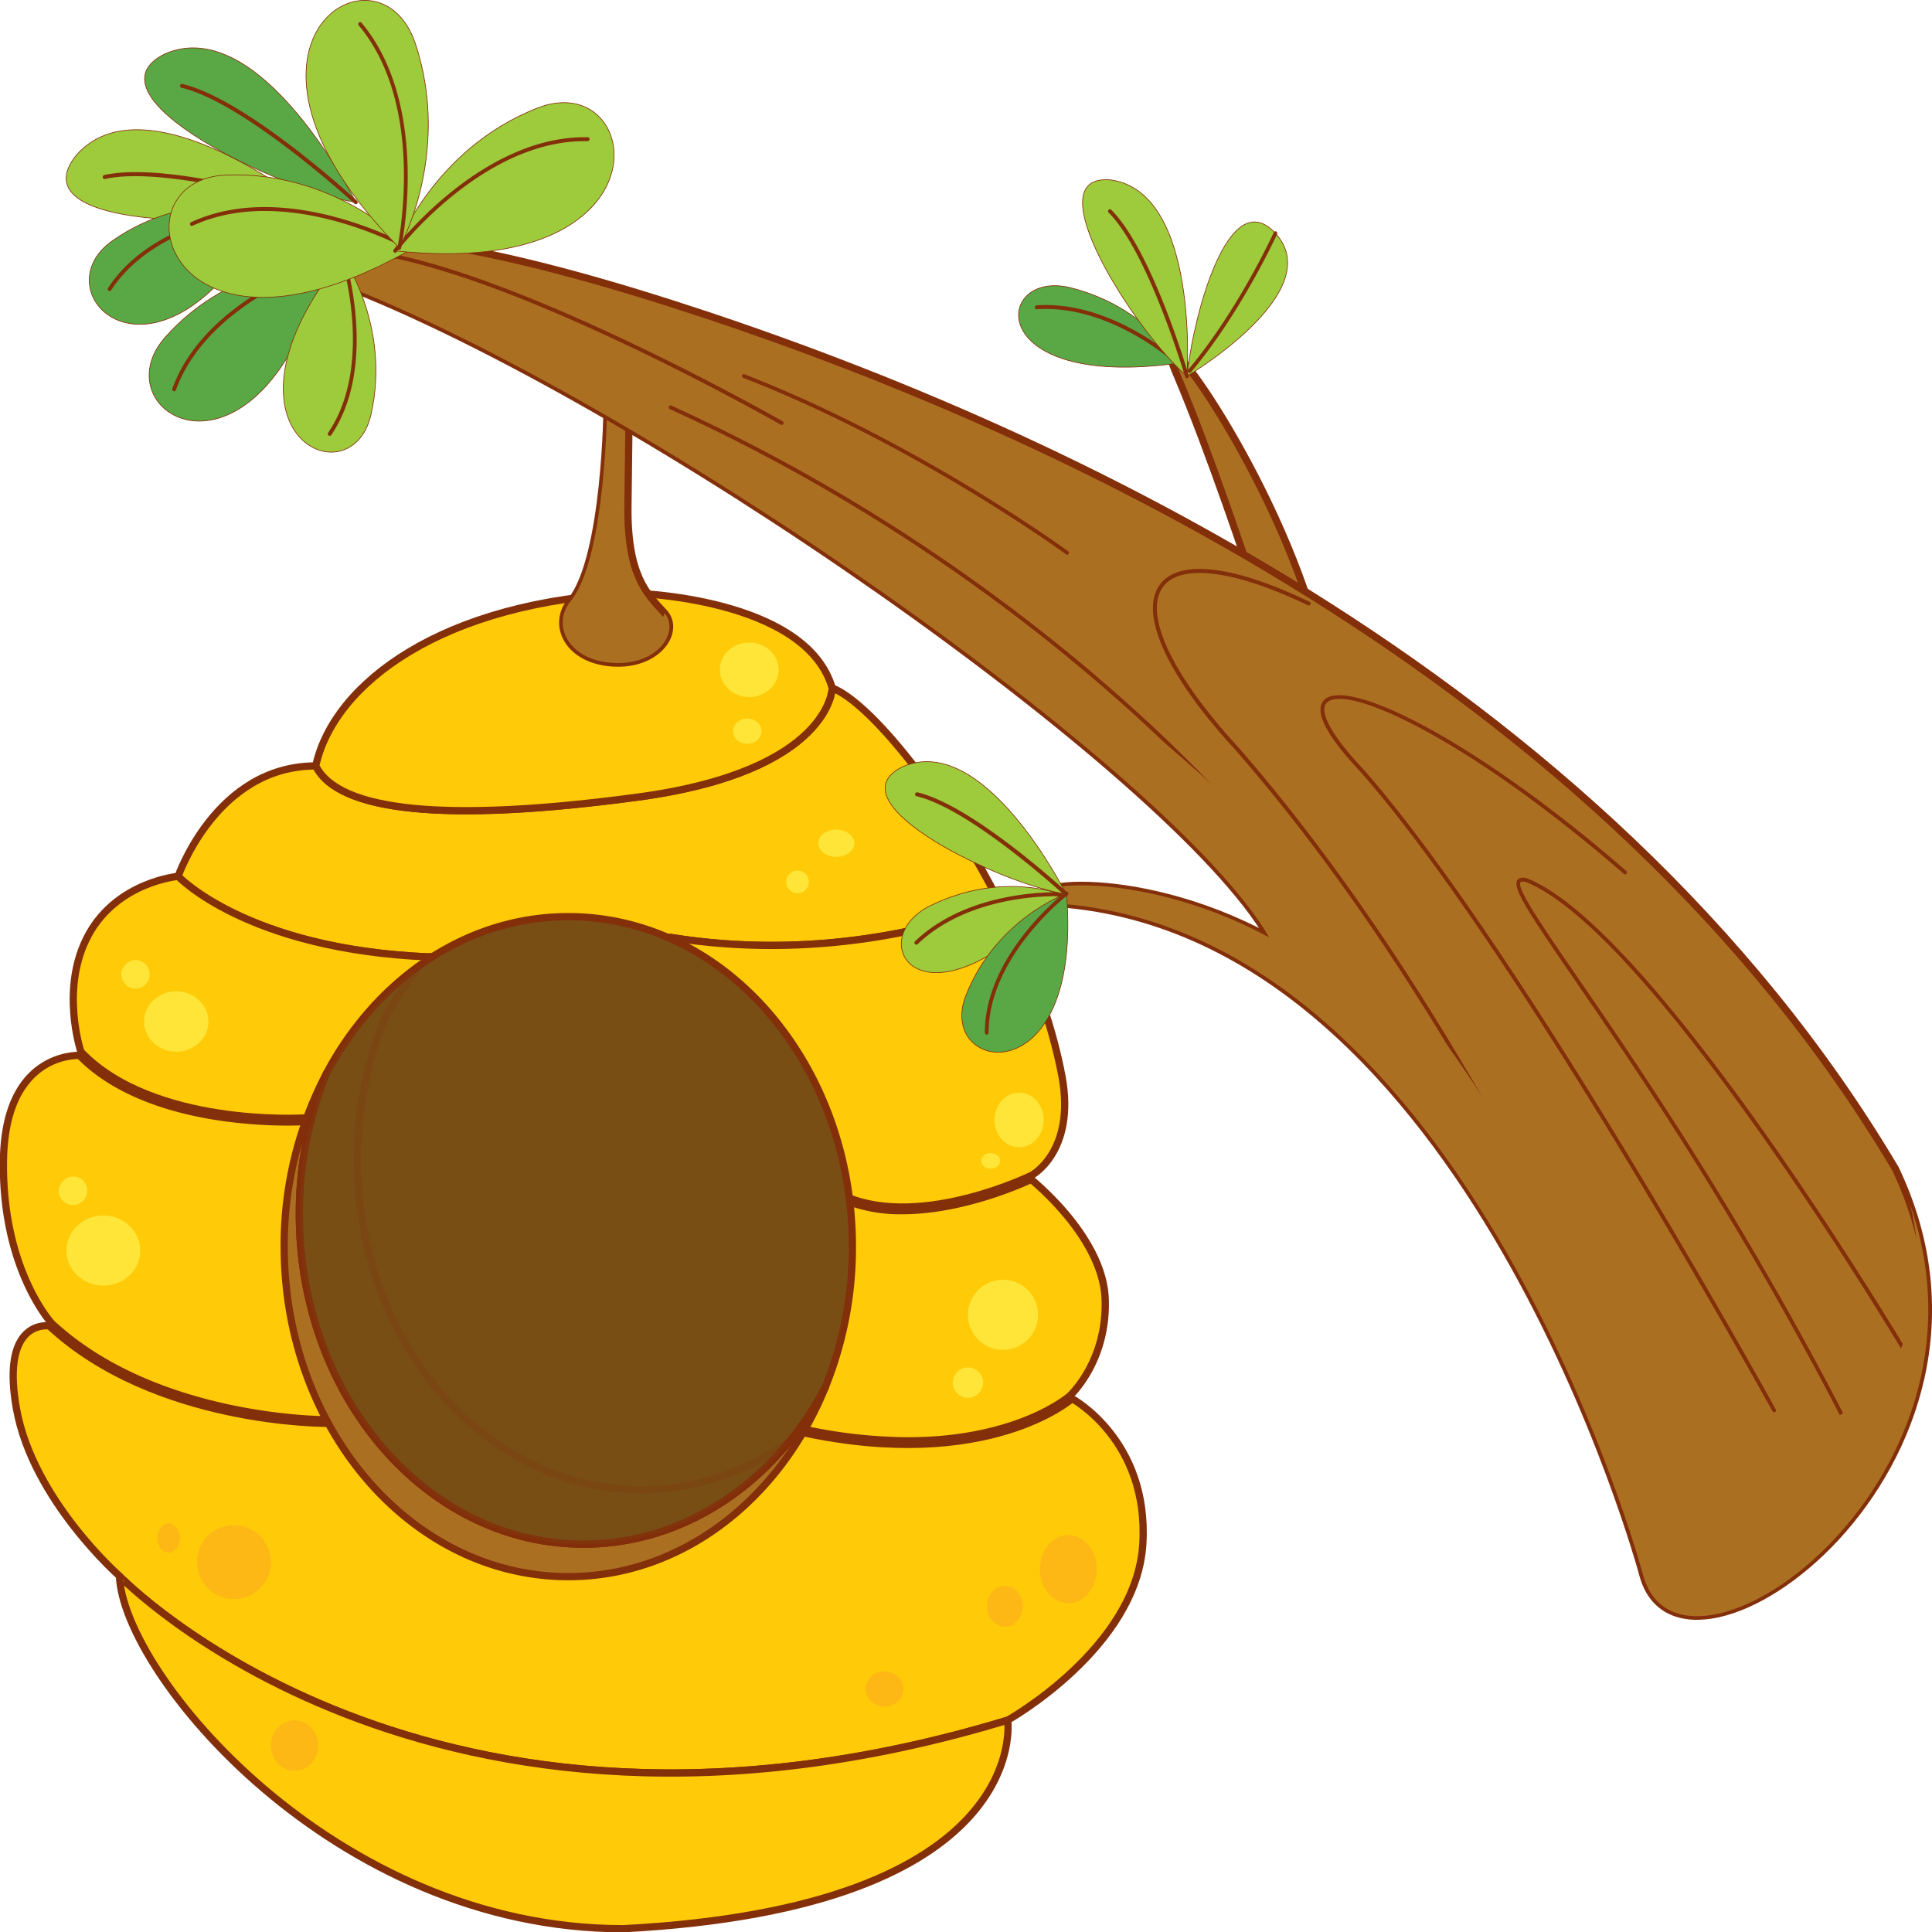 <svg xmlns="http://www.w3.org/2000/svg" viewBox="0 0 801.5 801.64"><defs><style>.cls-1{isolation:isolate;}.cls-2,.cls-3{fill:#ffca08;}.cls-11,.cls-12,.cls-2,.cls-7,.cls-8,.cls-9{stroke:#832f0a;stroke-linecap:round;stroke-linejoin:round;}.cls-2,.cls-7,.cls-8,.cls-9{stroke-width:3px;}.cls-4{fill:#832f0a;}.cls-5{fill:#fdb816;}.cls-6{fill:#fee537;}.cls-10,.cls-7{fill:#ab6f22;}.cls-8,.cls-9{fill:#784e15;}.cls-9{mix-blend-mode:multiply;opacity:0.21;}.cls-11{fill:#9dcb3b;}.cls-11,.cls-12{stroke-width:0.28px;}.cls-12{fill:#5aa845;}</style></defs><g class="cls-1"><g id="Layer_1" data-name="Layer 1"><path class="cls-2" d="M378.19,488.75l-100.58,8.09c-75.42-3.23-103.71-33.42-103.71-33.42s15.71-45.81,57.09-45.81c9.44,18.86,53.44,23.71,133.58,12.93s80.67-45.27,80.67-45.27c15.68,6.09,46.88,44.4,69.88,90C488.5,485,438,498.38,378.19,488.75Z" transform="translate(-100 -99.86)"/><path class="cls-2" d="M364.57,430.54c-80.14,10.78-124.14,5.93-133.58-12.93,7.34-34,52.39-68.45,131.49-71.69,0,0,71.75,1.62,82.76,39.35C445.24,385.27,444.72,419.76,364.57,430.54Z" transform="translate(-100 -99.86)"/><path class="cls-2" d="M120.47,649.91l-1-.07A8.42,8.42,0,0,1,120.47,649.91Z" transform="translate(-100 -99.86)"/><path class="cls-2" d="M119.43,649.84l1,.07c44,41,115.24,40.42,115.24,40.42l197,3.78c77.52,16.71,112.09-14,112.09-14s32,17.25,29.34,60.37-56.05,73-56.05,73c-241,73-368.51-59.82-368.51-59.82s-35.88-31.54-42.69-69.27C101,651.85,115.37,649.8,119.43,649.84Z" transform="translate(-100 -99.86)"/><path class="cls-2" d="M451.53,596.55,225.75,563.67s-62.32,3.77-92.19-27.49c0,0-8.89-26.41,3.15-48.5s37.19-24.26,37.19-24.26,28.29,30.19,103.71,33.42l100.58-8.09C438,498.38,488.5,485,515.12,475.26c11.58,22.94,21.06,47.71,25.46,71.17,5.76,31.26-12.58,41-12.58,41S483,609.49,451.53,596.55Z" transform="translate(-100 -99.86)"/><path class="cls-2" d="M518.05,813.49s11,77.62-159.5,86.51c-120.22,0-207.43-105.91-209-146.33C149.54,753.67,277.09,886.53,518.05,813.49Z" transform="translate(-100 -99.86)"/><path class="cls-3" d="M476.58,697.59a208.16,208.16,0,0,1-43.6-5,1.33,1.33,0,0,0-.28,0l-197-3.78h-.17c-2.9,0-71.53-.45-114-40-.46-.51-5.5-6.27-10.37-17.09-4.69-10.41-10.16-27.77-9.63-51.35.92-40.69,26.28-42.75,31.35-42.75h0c8.5,8.67,33.2,27.65,86.48,27.65,3.48,0,5.7-.11,6.3-.14L451.13,598a61.39,61.39,0,0,0,23.16,4.1c24.1,0,48.6-10.71,53.49-13a118.45,118.45,0,0,1,14.69,14.74c7,8.42,15.46,21.28,16,34.76,1,25.87-14.54,40.19-14.7,40.33S522.18,697.59,476.58,697.59Z" transform="translate(-100 -99.86)"/><path class="cls-4" d="M132.29,539.18c24.81,24.92,69.06,27.64,87.1,27.64,3.26,0,5.44-.1,6.23-.13l225.11,32.78a63,63,0,0,0,23.56,4.14c23.51,0,46.73-9.73,53.26-12.7a118.9,118.9,0,0,1,13.8,14c6.84,8.22,15.1,20.77,15.61,33.81,1,25.11-14.05,39-14.19,39.14s-21,18.24-66.19,18.24a207,207,0,0,1-43.28-4.91,2.78,2.78,0,0,0-.57-.07l-197-3.77h-.2c-2.88,0-70.88-.46-113-39.53-.61-.69-5.46-6.35-10.14-16.79-8.32-18.57-9.72-37.75-9.43-50.57.85-37.86,23.29-41.09,29.25-41.27m.6-3c-4.63,0-31.89,1.8-32.85,44.21-1,46.36,20.43,69.53,20.43,69.53,42.87,39.91,111.6,40.43,115.1,40.43h.14l197,3.78a208.53,208.53,0,0,0,43.91,5c46.81,0,68.18-19,68.18-19S561,665.54,560,638.59s-32-51.2-32-51.2-26.95,13.22-53.71,13.22a59.74,59.74,0,0,1-22.76-4.06L225.75,563.67s-2.35.15-6.36.15c-16.63,0-61.77-2.45-85.83-27.64Z" transform="translate(-100 -99.86)"/><path class="cls-5" d="M181.75,747.6a15.33,15.33,0,1,0,15.33-15A15.15,15.15,0,0,0,181.75,747.6Z" transform="translate(-100 -99.86)"/><path class="cls-5" d="M165.26,737.9c0,3.35,2.1,6.06,4.71,6.06s4.71-2.71,4.71-6.06-2.11-6.06-4.71-6.06S165.26,734.55,165.26,737.9Z" transform="translate(-100 -99.86)"/><path class="cls-6" d="M127.54,618.65c0,8,6.86,14.55,15.32,14.55s15.33-6.51,15.33-14.55-6.87-14.55-15.33-14.55S127.54,610.61,127.54,618.65Z" transform="translate(-100 -99.86)"/><path class="cls-6" d="M124.39,594.39a5.92,5.92,0,1,0,5.9-6.46A6.2,6.2,0,0,0,124.39,594.39Z" transform="translate(-100 -99.86)"/><path class="cls-6" d="M159.75,523.65c0,6.92,6,12.53,13.36,12.53s13.36-5.61,13.36-12.53-6-12.53-13.36-12.53S159.75,516.73,159.75,523.65Z" transform="translate(-100 -99.86)"/><path class="cls-6" d="M150.33,504.25a5.89,5.89,0,1,0,5.89-6.06A6,6,0,0,0,150.33,504.25Z" transform="translate(-100 -99.86)"/><path class="cls-6" d="M398.62,377.72c0,6.25,5.45,11.32,12.18,11.32S423,384,423,377.72s-5.46-11.32-12.18-11.32S398.62,371.47,398.62,377.72Z" transform="translate(-100 -99.86)"/><path class="cls-6" d="M404.12,403.19c0,2.9,2.64,5.26,5.89,5.26s5.89-2.36,5.89-5.26-2.63-5.26-5.89-5.26S404.12,400.29,404.12,403.19Z" transform="translate(-100 -99.86)"/><path class="cls-6" d="M439.48,449.68c0,3.12,3.34,5.66,7.46,5.66s7.47-2.54,7.47-5.66-3.35-5.66-7.47-5.66S439.48,446.55,439.48,449.68Z" transform="translate(-100 -99.86)"/><path class="cls-6" d="M426.12,465.85a4.72,4.72,0,1,0,4.71-4.85A4.78,4.78,0,0,0,426.12,465.85Z" transform="translate(-100 -99.86)"/><path class="cls-6" d="M512.55,564.48c0,6.25,4.57,11.32,10.21,11.32S533,570.73,533,564.48s-4.56-11.32-10.21-11.32S512.55,558.23,512.55,564.48Z" transform="translate(-100 -99.86)"/><path class="cls-6" d="M507.05,581.46c0,1.79,1.76,3.23,3.93,3.23s3.93-1.44,3.93-3.23-1.76-3.23-3.93-3.23S507.05,579.67,507.05,581.46Z" transform="translate(-100 -99.86)"/><path class="cls-6" d="M501.55,645.33a14.54,14.54,0,1,0,14.54-14.55A14.54,14.54,0,0,0,501.55,645.33Z" transform="translate(-100 -99.86)"/><path class="cls-6" d="M495.27,673.22a6.29,6.29,0,1,0,6.28-6.06A6.16,6.16,0,0,0,495.27,673.22Z" transform="translate(-100 -99.86)"/><path class="cls-5" d="M531.41,750.84c0,7.81,5.27,14.14,11.78,14.14S555,758.65,555,750.84s-5.27-14.15-11.79-14.15S531.41,743,531.41,750.84Z" transform="translate(-100 -99.86)"/><path class="cls-5" d="M509.41,766.2c0,4.69,3.34,8.49,7.46,8.49s7.46-3.8,7.46-8.49-3.34-8.49-7.46-8.49S509.41,761.51,509.41,766.2Z" transform="translate(-100 -99.86)"/><path class="cls-5" d="M459.12,800.56c0,4,3.51,7.27,7.86,7.27s7.85-3.26,7.85-7.27-3.52-7.28-7.85-7.28A7.58,7.58,0,0,0,459.12,800.56Z" transform="translate(-100 -99.86)"/><path class="cls-5" d="M212.4,824c0,5.81,4.4,10.51,9.82,10.51S232,829.81,232,824s-4.39-10.51-9.82-10.51S212.4,818.2,212.4,824Z" transform="translate(-100 -99.86)"/><path class="cls-7" d="M235.39,545.25a155,155,0,0,0-11.2,58.31c0,75.61,52.76,136.9,117.86,136.9,42.42,0,79.6-26.05,100.35-65.12-18.85,46.45-59.51,78.6-106.63,78.6-65.1,0-117.87-61.29-117.87-136.9A153.09,153.09,0,0,1,235.39,545.25Z" transform="translate(-100 -99.86)"/><path class="cls-8" d="M342.05,740.46c-65.1,0-117.86-61.29-117.86-136.9a155,155,0,0,1,11.2-58.31c20.77-39.07,57.94-65.12,100.38-65.12,65.08,0,117.85,61.29,117.85,136.91a154.76,154.76,0,0,1-11.22,58.3C421.65,714.41,384.47,740.46,342.05,740.46Z" transform="translate(-100 -99.86)"/><path class="cls-9" d="M235.39,545.25a129.83,129.83,0,0,1,39-45,138.9,138.9,0,0,0-14.91,22.4,155,155,0,0,0-11.21,58.31c0,75.61,52.77,136.9,117.86,136.9,22.49,0,43.48-7.37,61.35-20.07C406,724,375.7,740.46,342.05,740.46c-65.1,0-117.86-61.29-117.86-136.9A155,155,0,0,1,235.39,545.25Z" transform="translate(-100 -99.86)"/><path class="cls-7" d="M351.87,267.77s-.39,63.06-14.93,81.25c-8.26,9.7-1.58,24.66,17.28,25.87s28.29-13.34,21.22-21-15.33-15.36-14.93-44.46.4-34.77.4-34.77Z" transform="translate(-100 -99.86)"/><path class="cls-10" d="M336.94,349c14.54-18.19,14.93-81.25,14.93-81.25l4,3.06c-.23,15.22-1.42,36.42-5.45,55.42-7.17,33.71-1.57,43.93,12.05,41.23,7.46-1.47,11.29-7.8,13.24-13.23,6.45,7.77-2.94,21.84-21.5,20.64C335.36,373.68,328.68,358.72,336.94,349Z" transform="translate(-100 -99.86)"/><path class="cls-7" d="M618.62,338.11S602.12,288,588,254.83s33.78,29.92,55,95.4C621,338.11,618.62,338.11,618.62,338.11Z" transform="translate(-100 -99.86)"/><path class="cls-7" d="M886.3,584.69c-121.53-204.81-356.2-310.45-508.11-359S211.61,207.4,239.9,217.11c124.67,47.43,346.77,202.65,386.58,271.64-57.62-31.26-113.15-21.55-87-14,170.77,12.94,242,278.12,242,278.12C797.25,813.22,945,707.58,886.3,584.69Z" transform="translate(-100 -99.86)"/><path class="cls-11" d="M592.43,255.91s59.06-35,36.66-59.29C609.71,175.6,595.05,230.58,592.43,255.91Z" transform="translate(-100 -99.86)"/><path class="cls-4" d="M593.48,254.57a.83.83,0,0,0,.6-.28c20.77-24.6,35.59-57,35.73-57.32a.83.83,0,0,0-.38-1.08.76.76,0,0,0-1,.39c-.15.33-14.87,32.52-35.51,56.95a.81.81,0,0,0,.08,1.13.75.75,0,0,0,.52.21Z" transform="translate(-100 -99.86)"/><path class="cls-12" d="M588.76,250.52s-12.57-23.17-44.52-31.26S507.05,261.84,588.76,250.52Z" transform="translate(-100 -99.86)"/><path class="cls-4" d="M588.76,251.33a.76.76,0,0,0,.59-.27.82.82,0,0,0-.06-1.14c-.27-.25-27.81-25.55-59.24-23.38a.81.81,0,0,0-.74.86.8.8,0,0,0,.84.75c30.77-2.09,57.82,22.72,58.09,23a.77.77,0,0,0,.52.21Z" transform="translate(-100 -99.86)"/><path class="cls-11" d="M592.43,255.91s5.24-76-31.43-81.39C528,171.29,572,238.67,592.43,255.91Z" transform="translate(-100 -99.86)"/><path class="cls-4" d="M592.43,256.72l.23,0a.81.81,0,0,0,.52-1c-.62-2.12-15.44-52.14-32.15-68.8a.78.78,0,0,0-1.12,0,.82.82,0,0,0,0,1.14c16.41,16.37,31.59,67.59,31.74,68.11a.78.78,0,0,0,.75.57Z" transform="translate(-100 -99.86)"/><path class="cls-4" d="M870.58,700.31a.68.68,0,0,0,.36-.1.81.81,0,0,0,.34-1.08c-45.55-90.09-90-154.73-116.49-193.35-14.92-21.7-25.69-37.38-24-39.91.24-.35,1.12-.37,2.37-.05,52.47,21.19,154.59,192,155.62,193.68a.78.78,0,0,0,1.08.26.83.83,0,0,0,.26-1.11c-1-1.73-103.42-173-156.48-194.36-.86-.23-3.15-.82-4.14.67-2.19,3.29,4.46,13.3,24,41.76C780,545.3,824.38,609.88,869.89,699.87a.77.77,0,0,0,.69.44Z" transform="translate(-100 -99.86)"/><path class="cls-4" d="M836,685.75a.75.75,0,0,0,.38-.1.81.81,0,0,0,.3-1.1c-1-1.89-104.52-189.6-170.86-265.33-13-13.69-18.81-24-15.5-27.71,7.67-8.49,58.3,14.39,123.36,70.91a.77.77,0,0,0,1.11-.1.81.81,0,0,0-.1-1.13c-62.54-54.36-116.35-80.93-125.52-70.78-4.13,4.57,1.23,14.92,15.5,29.92,66.2,75.57,169.6,263.13,170.65,265a.78.78,0,0,0,.68.41Z" transform="translate(-100 -99.86)"/><path class="cls-4" d="M794.1,720.25a.72.72,0,0,0,.29-.06.81.81,0,0,0,.45-1c-.7-1.82-70.48-182.71-181.39-309.63-27.11-29.46-39-54.74-31.12-66,7.1-10.12,29.65-7.33,60.32,7.45a.77.77,0,0,0,1-.39.82.82,0,0,0-.38-1.08c-31.87-15.36-54.56-17.89-62.25-6.93-8.5,12.11,3.18,37.55,31.22,68.05C723,537.31,792.68,717.93,793.37,719.74a.81.81,0,0,0,.73.51Z" transform="translate(-100 -99.86)"/><path class="cls-4" d="M626.48,454a.81.81,0,0,0,.49-.17.84.84,0,0,0,.13-1.14c-.86-1.1-86.86-111-248.59-184.57a.78.78,0,0,0-1,.41.82.82,0,0,0,.4,1.07c161.36,73.44,247.15,183,248,184.09a.77.77,0,0,0,.62.31Z" transform="translate(-100 -99.86)"/><path class="cls-4" d="M424.28,276.12a.78.78,0,0,0,.69-.41.82.82,0,0,0-.31-1.1c-1-.59-104.53-59.48-165.77-70.16a.77.77,0,0,0-.9.66.81.81,0,0,0,.63.94c61,10.63,164.24,69.38,165.28,70a.75.75,0,0,0,.38.1Z" transform="translate(-100 -99.86)"/><path class="cls-4" d="M542.67,330a.76.76,0,0,0,.64-.34.83.83,0,0,0-.18-1.12c-.62-.46-62.72-45.66-134.28-73.4a.78.78,0,0,0-1,.47.82.82,0,0,0,.46,1c71.37,27.67,133.31,72.75,133.92,73.2a.79.79,0,0,0,.46.15Z" transform="translate(-100 -99.86)"/><path class="cls-10" d="M732.29,583.62c83.83,175.46,182.38,104.91,160.18,16.1C933,716,796.6,810.75,781.53,752.86c0,0-71.24-265.18-242-278.12-26.19-7.54,29.34-17.25,87,14-39.81-69-261.91-224.21-386.58-271.64-6.48-2.23-10.7-5.52-11.53-8.7C331.43,245.88,609,363.79,732.29,583.62Z" transform="translate(-100 -99.86)"/><path class="cls-11" d="M539.88,470.88s-23.94-9.84-53.71,4.61S483.39,532.67,539.88,470.88Z" transform="translate(-100 -99.86)"/><path class="cls-4" d="M480.15,491.75a.77.77,0,0,0,.53-.21c22.57-21.58,58.8-19.86,59.16-19.86a.78.78,0,0,0,.83-.76.8.8,0,0,0-.74-.85c-.37,0-37.27-1.76-60.31,20.28a.82.82,0,0,0-.05,1.14.75.75,0,0,0,.58.26Z" transform="translate(-100 -99.86)"/><path class="cls-12" d="M542.45,470.54S513.2,481,500.69,512.91,549.4,555.52,542.45,470.54Z" transform="translate(-100 -99.86)"/><path class="cls-4" d="M509.35,529.07a.79.79,0,0,0,.78-.81c0-31.67,32.46-56.82,32.79-57.07a.83.83,0,0,0,.17-1.13.78.78,0,0,0-1.1-.16c-.34.25-33.43,25.88-33.43,58.36a.8.8,0,0,0,.79.81Z" transform="translate(-100 -99.86)"/><path class="cls-11" d="M542.3,470.77S508.4,403,474.35,418C444.52,432.92,516.14,467,542.3,470.77Z" transform="translate(-100 -99.86)"/><path class="cls-4" d="M542.3,471.58a.78.78,0,0,0,.59-.27.83.83,0,0,0-.06-1.14c-1.6-1.48-39.53-36.29-62.23-41.59a.78.78,0,0,0-.94.61.81.81,0,0,0,.6,1c22.3,5.2,61.13,40.85,61.52,41.21a.77.77,0,0,0,.52.21Z" transform="translate(-100 -99.86)"/><path class="cls-11" d="M228.68,185.65s-68.33-54.42-97.15-21.27C107.12,195.26,199.18,194.9,228.68,185.65Z" transform="translate(-100 -99.86)"/><path class="cls-4" d="M228.68,186.46a.79.79,0,0,0,.75-.58.81.81,0,0,0-.52-1c-2.4-.76-59.18-18.32-85.68-12.39a.79.79,0,0,0-.59,1,.77.77,0,0,0,.93.62c26.11-5.84,84.3,12.17,84.88,12.35a.66.66,0,0,0,.23,0Z" transform="translate(-100 -99.86)"/><path class="cls-12" d="M212.15,186.84s-34-9.14-65.44,12.85S166.54,271.58,212.15,186.84Z" transform="translate(-100 -99.86)"/><path class="cls-4" d="M145.46,220.62a.79.79,0,0,0,.66-.36c19.46-29.93,65.6-32.59,66.07-32.61a.81.81,0,0,0-.08-1.61c-.47,0-47.38,2.71-67.3,33.32a.82.82,0,0,0,.21,1.12.84.84,0,0,0,.44.14Z" transform="translate(-100 -99.86)"/><path class="cls-12" d="M235.3,209s-38.55-.94-66.66,30.65S207.37,311.17,235.3,209Z" transform="translate(-100 -99.86)"/><path class="cls-4" d="M172.23,262.21a.78.78,0,0,0,.73-.52c13.47-37,62.07-51.79,62.56-51.94a.81.81,0,0,0,.54-1,.77.77,0,0,0-1-.55c-.5.14-49.85,15.15-63.59,52.92a.8.8,0,0,0,.45,1,.66.66,0,0,0,.28,0Z" transform="translate(-100 -99.86)"/><path class="cls-11" d="M242.18,206.48s20,28.32,11.78,65.15S184.08,278.55,242.18,206.48Z" transform="translate(-100 -99.86)"/><path class="cls-4" d="M236.79,280.67a.8.8,0,0,0,.65-.34c19.79-29.23,5.63-73.66,5.48-74.1a.78.78,0,0,0-1-.51.8.8,0,0,0-.48,1c.14.44,14.05,44.11-5.29,72.66a.82.82,0,0,0,.2,1.13.72.72,0,0,0,.44.14Z" transform="translate(-100 -99.86)"/><path class="cls-12" d="M247.62,183.78s-39.57-79-79.3-61.53C133.51,139.61,217.09,179.33,247.62,183.78Z" transform="translate(-100 -99.86)"/><path class="cls-4" d="M247.62,184.59a.77.77,0,0,0,.58-.27.84.84,0,0,0-.06-1.14c-1.87-1.72-46.09-42.32-72.55-48.5a.81.81,0,0,0-.34,1.58c26.05,6.08,71.39,47.7,71.84,48.13a.81.81,0,0,0,.53.2Z" transform="translate(-100 -99.86)"/><path class="cls-11" d="M270.7,203.24s-29.92-32.62-76.94-30.75S168.69,261.4,270.7,203.24Z" transform="translate(-100 -99.86)"/><path class="cls-4" d="M270.7,204.05a.77.77,0,0,0,.68-.42.83.83,0,0,0-.3-1.1c-.51-.29-51.42-29.14-91.8-10.49a.83.83,0,0,0-.39,1.07.76.76,0,0,0,1,.41c39.64-18.32,89.89,10.14,90.4,10.42a.76.76,0,0,0,.38.11Z" transform="translate(-100 -99.86)"/><path class="cls-11" d="M263.92,203.92s15.13-42.06,59.11-59.27S379.92,216.38,263.92,203.92Z" transform="translate(-100 -99.86)"/><path class="cls-4" d="M263.92,204.73a.77.77,0,0,0,.62-.32c.35-.46,35.1-46,78-46,.42,0,.84,0,1.25,0a.84.84,0,0,0,.8-.8.79.79,0,0,0-.77-.82l-1.27,0c-43.67,0-78.86,46.15-79.22,46.62a.84.84,0,0,0,.14,1.14.78.78,0,0,0,.48.17Z" transform="translate(-100 -99.86)"/><path class="cls-11" d="M265.64,202.66s21.85-38.79,6.7-84.63S182.37,118.65,265.64,202.66Z" transform="translate(-100 -99.86)"/><path class="cls-4" d="M265.64,203.47a.78.78,0,0,0,.77-.63c.13-.58,12.47-59-16.41-93.52a.76.76,0,0,0-1.1-.08.83.83,0,0,0-.09,1.14c28.38,33.88,16.19,91.53,16.07,92.11a.8.8,0,0,0,.59,1,.43.43,0,0,0,.12,0Z" transform="translate(-100 -99.86)"/></g></g></svg>
